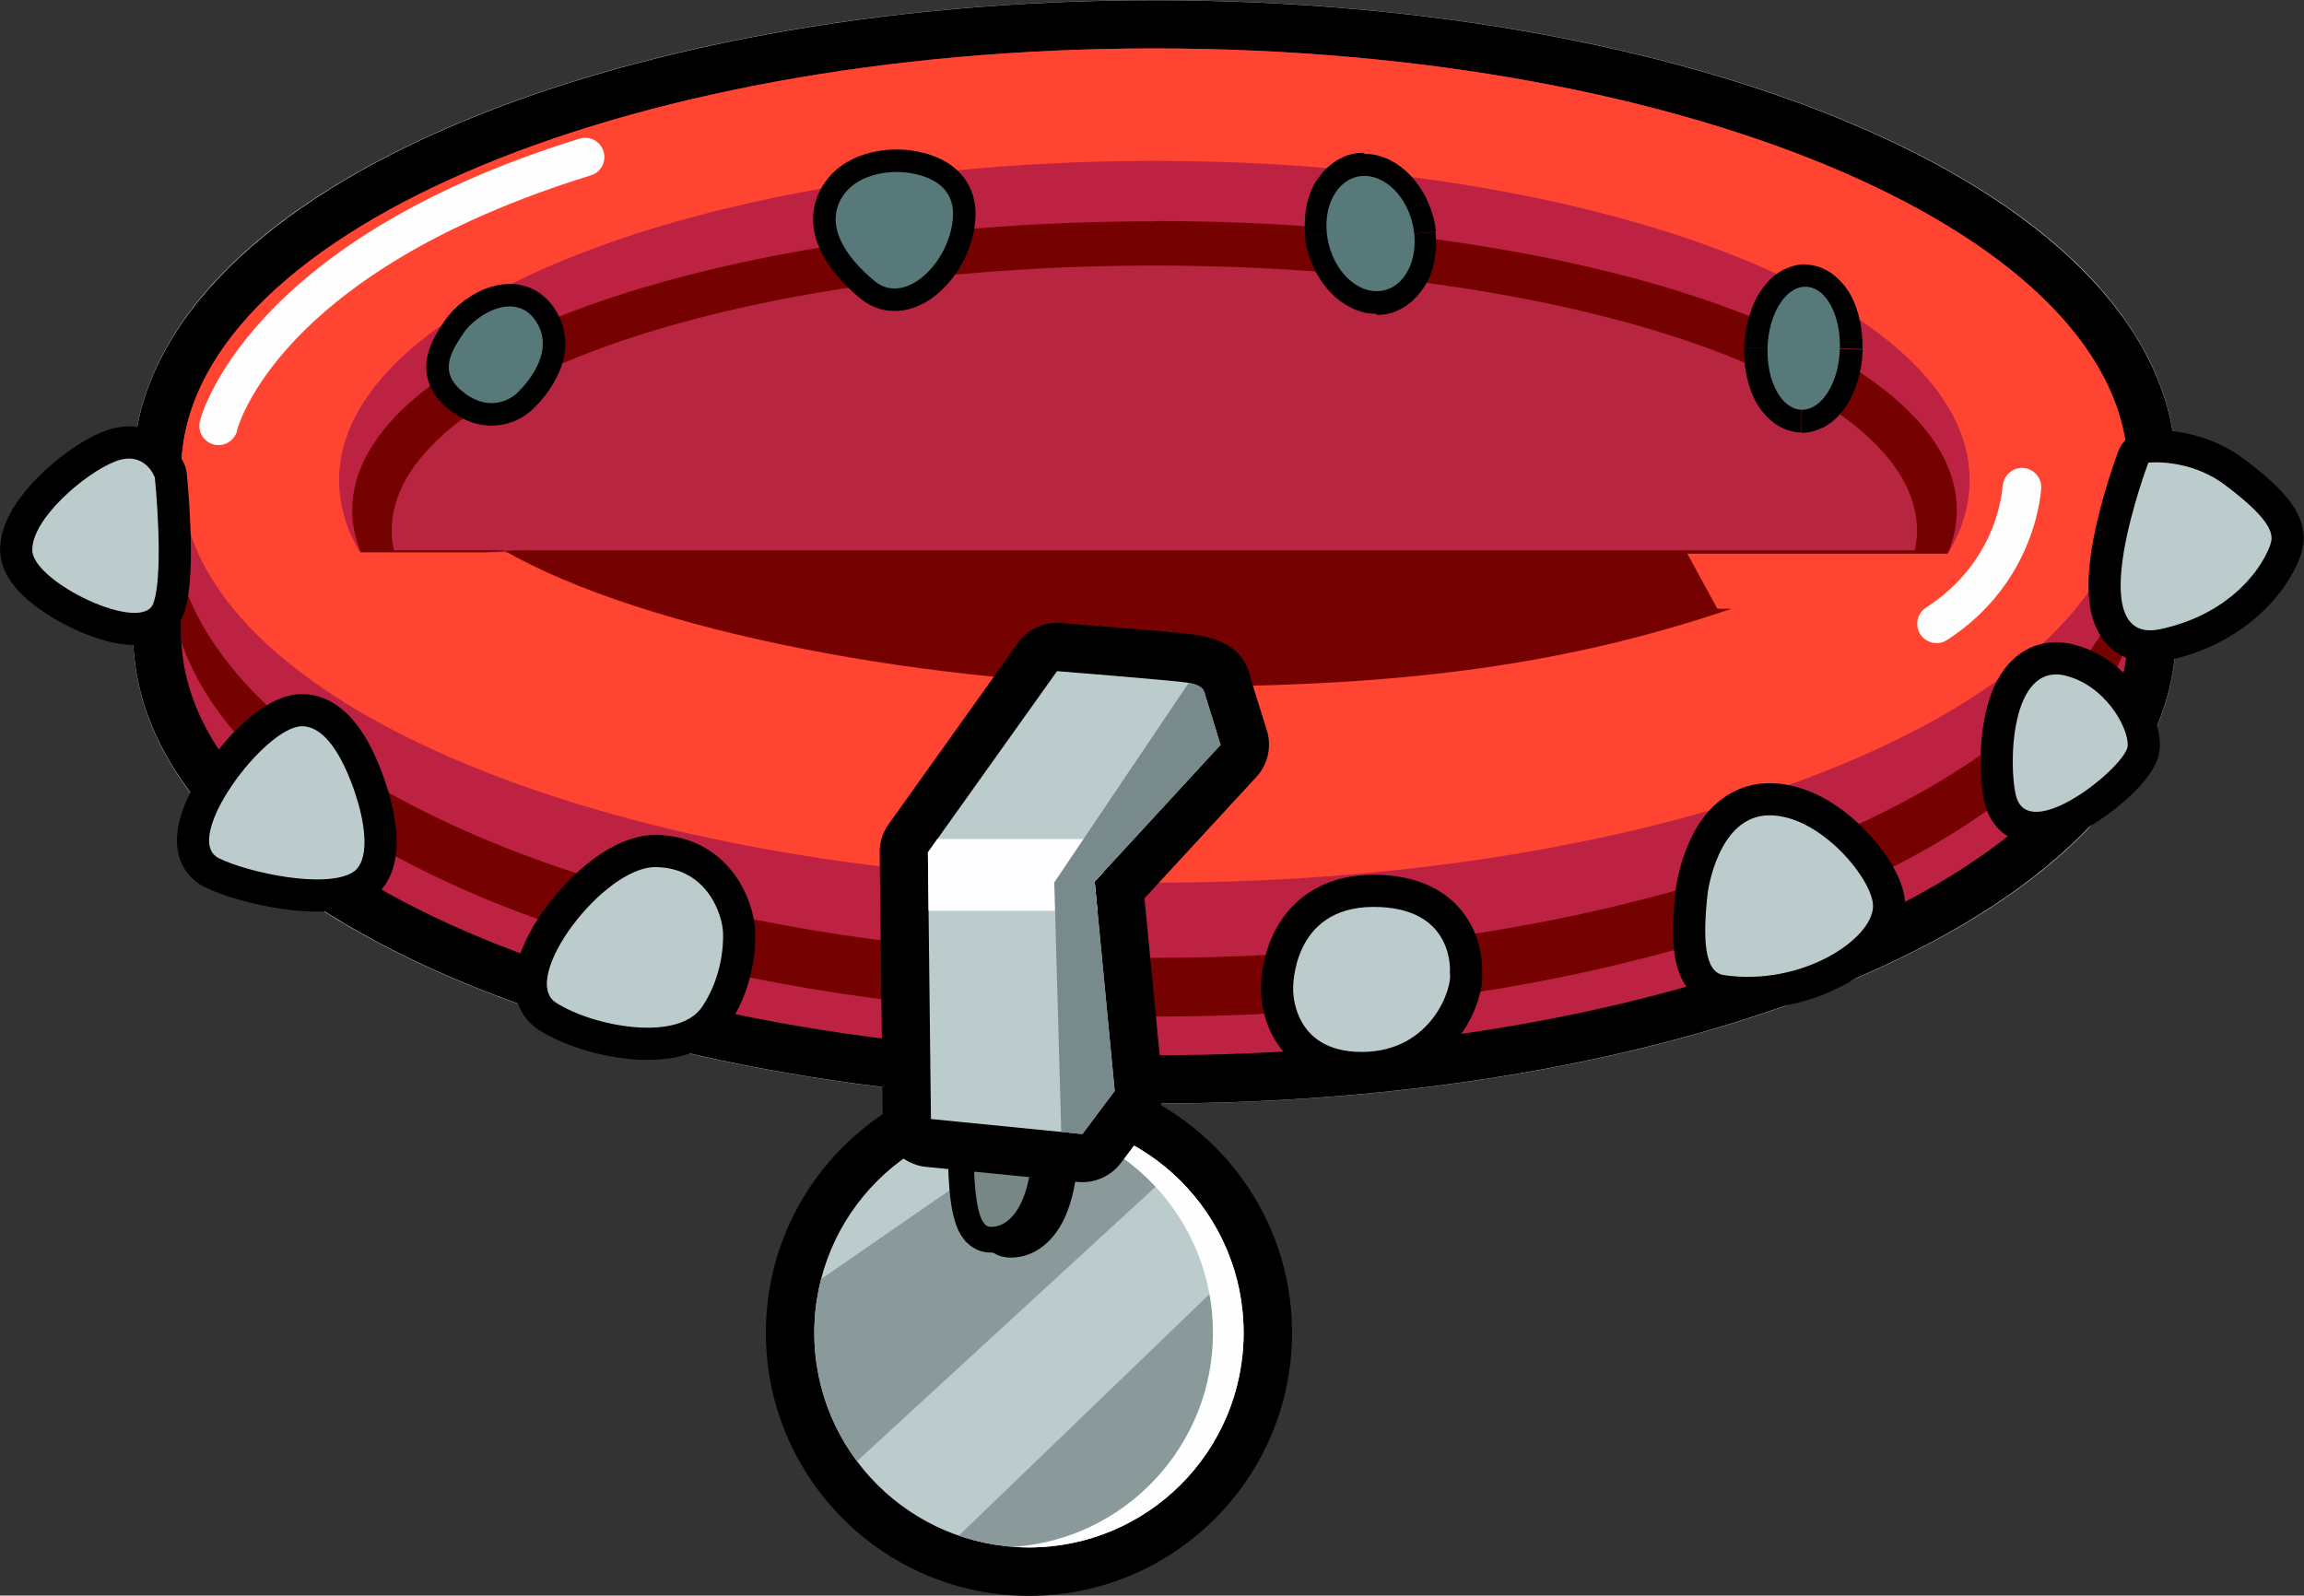 <?xml version="1.0" encoding="UTF-8"?>
<!DOCTYPE svg PUBLIC "-//W3C//DTD SVG 1.1//EN" "http://www.w3.org/Graphics/SVG/1.1/DTD/svg11.dtd">
<!-- Creator: CorelDRAW X6 -->
<svg xmlns="http://www.w3.org/2000/svg" xml:space="preserve" width="8.143in" height="5.64in" version="1.1" style="shape-rendering:geometricPrecision; text-rendering:geometricPrecision; image-rendering:optimizeQuality; fill-rule:evenodd; clip-rule:evenodd"
viewBox="0 0 8276 5732"
 xmlns:xlink="http://www.w3.org/1999/xlink">
 <rect x="0" y="0" width="8276" height="5732" fill="#333333" stroke="none"/>
 <defs>
  <style type="text/css">
   <![CDATA[
    .str2 {stroke:black;stroke-width:161.802;stroke-linecap:round;stroke-linejoin:round}
    .str0 {stroke:black;stroke-width:184.917;stroke-linecap:round;stroke-linejoin:round}
    .str3 {stroke:black;stroke-width:231.147;stroke-linecap:round;stroke-linejoin:round}
    .str1 {stroke:#BCCECE;stroke-width:346.722;stroke-linecap:round;stroke-linejoin:round}
    .fil4 {fill:none}
    .fil6 {fill:#F58634}
    .fil3 {fill:#FEFEFE}
    .fil14 {fill:#577979}
    .fil8 {fill:#750200}
    .fil5 {fill:#778786}
    .fil12 {fill:#788A8B}
    .fil2 {fill:#8A9A9B}
    .fil10 {fill:#B72540}
    .fil1 {fill:#BCCCCD}
    .fil7 {fill:#BD2242}
    .fil11 {fill:#FEFDFF}
    .fil9 {fill:#FF4532}
    .fil13 {fill:#FEFEFE;fill-rule:nonzero}
    .fil0 {fill:black;fill-rule:nonzero}
   ]]>
  </style>
   <clipPath id="id0">
    <path d="M3696 4017c426,0 771,345 771,771 0,426 -345,771 -771,771 -426,0 -771,-345 -771,-771 0,-426 345,-771 771,-771z"/>
   </clipPath>
   <clipPath id="id1">
    <path d="M7642 1729l0 506c1,13 1,26 1,39 0,838 -1565,1517 -3496,1517 -1931,0 -3496,-679 -3496,-1517l0 -583c0,-838 1565,-1517 3496,-1517 1931,0 3496,679 3496,1517 0,13 0,26 -1,39zm-3495 -636c1350,0 2491,372 2859,882 -368,510 -1509,882 -2859,882 -1350,0 -2491,-372 -2859,-882 368,-510 1509,-882 2859,-882z"/>
   </clipPath>
   <clipPath id="id2">
    <path d="M4384 2675l-54 -175c-5,-16 -3,-40 -75,-49 -72,-9 -458,-40 -458,-40l-464 651 11 958 544 54 116 -155 -72 -752 453 -492z"/>
   </clipPath>
 </defs>
 <g id="Layer_x0020_1">
  <path class="fil0" d="M3696 3843c261,0 497,106 668,277 171,171 277,407 277,668 0,261 -106,497 -277,668 -171,171 -407,277 -668,277 -261,0 -497,-106 -668,-277 -171,-171 -277,-407 -277,-668 0,-261 106,-497 277,-668 171,-171 407,-277 668,-277z"/>
  <path class="fil1" d="M3696 4017c426,0 771,345 771,771 0,426 -345,771 -771,771 -426,0 -771,-345 -771,-771 0,-426 345,-771 771,-771z"/>
  <g style="clip-path:url(#id0)">
   <g id="_607890192">
    <path id="1" class="fil2" d="M4777 4232l-1715 1653c0,0 1272,59 1454,59 183,0 512,-434 639,-649 127,-215 147,-753 130,-796 -16,-42 -509,-267 -509,-267zm-2354 727l2009 -1389 101 342 -1908 1754 -202 -708z"/>
    <path class="fil3" d="M3696 4017c426,0 771,345 771,771 0,426 -345,771 -771,771 -19,0 -37,-1 -55,-2 400,-28 716,-362 716,-769 0,-407 -316,-741 -716,-769 18,-1 37,-2 55,-2z"/>
   </g>
  </g>
  <path class="fil4" d="M3696 4017c426,0 771,345 771,771 0,426 -345,771 -771,771 -426,0 -771,-345 -771,-771 0,-426 345,-771 771,-771z"/>
  <g>
   <path class="fil4 str0" d="M3571 4059c0,0 -19,358 54,366 73,7 186,-88 149,-476 -37,-388 -203,110 -203,110z"/>
   <path id="1" class="fil5" d="M3571 4059c0,0 -19,358 54,366 73,7 186,-88 149,-476 -37,-388 -203,110 -203,110z"/>
  </g>
  <g>
   <path class="fil4 str0" d="M3500 4041c0,0 -19,358 54,366 73,7 186,-88 149,-476 -37,-388 -203,110 -203,110z"/>
   <path id="1" class="fil5" d="M3500 4041c0,0 -19,358 54,366 73,7 186,-88 149,-476 -37,-388 -203,110 -203,110z"/>
  </g>
  <g>
   <path class="fil4 str1" d="M7642 1729l0 506c1,13 1,26 1,39 0,838 -1565,1517 -3496,1517 -1931,0 -3496,-679 -3496,-1517l0 -583c0,-838 1565,-1517 3496,-1517 1931,0 3496,679 3496,1517 0,13 0,26 -1,39zm-3495 -636c1350,0 2491,372 2859,882 -368,510 -1509,882 -2859,882 -1350,0 -2491,-372 -2859,-882 368,-510 1509,-882 2859,-882z"/>
   <path id="1" class="fil6" d="M7642 1729l0 506c1,13 1,26 1,39 0,838 -1565,1517 -3496,1517 -1931,0 -3496,-679 -3496,-1517l0 -583c0,-838 1565,-1517 3496,-1517 1931,0 3496,679 3496,1517 0,13 0,26 -1,39zm-3495 -636c1350,0 2491,372 2859,882 -368,510 -1509,882 -2859,882 -1350,0 -2491,-372 -2859,-882 368,-510 1509,-882 2859,-882z"/>
  </g>
  <path class="fil0" d="M7815 1729l0 506c0,2 0,4 0,6l0 9c1,22 1,18 1,24 0,494 -431,928 -1129,1231 -654,284 -1552,459 -2540,459 -988,0 -1887,-175 -2540,-459 -698,-303 -1129,-737 -1129,-1231l0 -583c0,-494 431,-928 1129,-1231 654,-284 1552,-459 2540,-459 988,0 1887,175 2540,459 698,303 1129,737 1129,1231 0,6 0,2 -1,24l0 15 0 0zm-347 506l0 -506 0 0c0,-3 0,-6 0,-9l1 -15c0,-9 0,4 0,-15 0,-344 -351,-668 -919,-914 -611,-265 -1461,-429 -2404,-429 -943,0 -1792,164 -2404,429 -568,246 -919,570 -919,914l0 583c0,344 351,668 919,914 611,265 1461,429 2404,429 943,0 1792,-164 2404,-429 568,-246 919,-570 919,-914 0,-19 1,-6 0,-15l0 -2c-1,-7 -1,-15 -1,-22zm-3322 -1315c683,0 1317,94 1830,252 544,168 960,413 1169,702 46,63 42,147 -3,206 -210,287 -624,531 -1166,698 -513,158 -1147,252 -1830,252 -683,0 -1317,-94 -1830,-252 -544,-168 -960,-413 -1169,-702 -46,-63 -42,-147 3,-206 210,-287 624,-531 1166,-698 513,-158 1147,-252 1830,-252zm1729 583c-480,-148 -1078,-236 -1729,-236 -650,0 -1248,88 -1728,236 -402,124 -717,287 -904,473 186,185 501,349 904,473 480,148 1078,236 1728,236 650,0 1248,-88 1728,-236 402,-124 717,-287 904,-473 -186,-185 -501,-349 -904,-473z"/>
  <path class="fil7" d="M7642 1729l0 506c1,13 1,26 1,39 0,838 -1565,1517 -3496,1517 -1931,0 -3496,-679 -3496,-1517l0 -583c0,-838 1565,-1517 3496,-1517 1931,0 3496,679 3496,1517 0,13 0,26 -1,39zm-3495 -636c1350,0 2491,372 2859,882 -368,510 -1509,882 -2859,882 -1350,0 -2491,-372 -2859,-882 368,-510 1509,-882 2859,-882z"/>
  <g style="clip-path:url(#id1)">
   <g>
    <ellipse class="fil8" cx="4147" cy="2064" rx="3537" ry="1588"/>
    <ellipse class="fil7" cx="4147" cy="1853" rx="3529" ry="1588"/>
    <path class="fil9" d="M7642 1718c0,802 -1565,1453 -3495,1453 -1930,0 -3495,-650 -3495,-1453l0 -2330 6990 0 0 2330z"/>
    <path class="fil7" d="M4147 578c1617,0 2928,513 2928,1147 0,89 -26,176 -75,259l-5707 0c-49,-83 -75,-170 -75,-259 0,-633 1311,-1147 2928,-1147z"/>
    <path class="fil8" d="M4147 794c1592,0 2882,465 2882,1038 0,53 -11,106 -33,157l-935 0 108 198 51 0c-515,173 -1069,279 -1965,279 -896,0 -1939,-196 -2447,-490l47 0 -108 8 -451 0c-20,-49 -31,-100 -31,-151 0,-573 1290,-1038 2882,-1038z"/>
    <path class="fil10" d="M4147 954c1513,0 2739,426 2739,952 0,24 -3,47 -8,71l-5463 0c-5,-23 -8,-47 -8,-71 0,-526 1226,-952 2739,-952z"/>
   </g>
  </g>
  <path class="fil4" d="M7642 1729l0 506c1,13 1,26 1,39 0,838 -1565,1517 -3496,1517 -1931,0 -3496,-679 -3496,-1517l0 -583c0,-838 1565,-1517 3496,-1517 1931,0 3496,679 3496,1517 0,13 0,26 -1,39zm-3495 -636c1350,0 2491,372 2859,882 -368,510 -1509,882 -2859,882 -1350,0 -2491,-372 -2859,-882 368,-510 1509,-882 2859,-882z"/>
  <path class="fil0" d="M4497 2452l51 164c21,59 10,127 -36,176l-401 435 64 662c8,45 -2,93 -32,133l-116 155 0 0c-35,47 -93,75 -156,69l-544 -54 0 0c-87,-8 -155,-82 -156,-171l-11 -950c-2,-38 8,-77 32,-110l458 -642c33,-53 94,-86 160,-81 1,0 393,31 466,40 183,23 204,108 221,174 0,0 0,0 0,0l0 0z"/>
  <path class="fil0" d="M4496 2449l1 4 0 0c0,-1 -3,-9 -1,-4z"/>
  <path class="fil0" d="M4189 2630l-4 -13c-77,-7 -212,-19 -304,-26l-374 525 8 746 292 29 18 -24 -66 -685c-5,-51 13,-99 45,-134l0 0 386 -418z"/>
  <path class="fil1" d="M4384 2675l-54 -175c-5,-16 -3,-40 -75,-49 -72,-9 -458,-40 -458,-40l-464 651 11 958 544 54 116 -155 -72 -752 453 -492z"/>
  <g style="clip-path:url(#id2)">
   <g>
    <rect class="fil11" x="3172" y="3014" width="791" height="258"/>
    <path class="fil12" d="M4485 2284l-215 169 -483 717 29 1035c0,0 152,41 241,41 89,0 612,-832 647,-905 35,-73 105,-288 111,-411 6,-123 -330,-646 -330,-646z"/>
   </g>
  </g>
  <path class="fil4" d="M4384 2675l-54 -175c-5,-16 -3,-40 -75,-49 -72,-9 -458,-40 -458,-40l-464 651 11 958 544 54 116 -155 -72 -752 453 -492z"/>
  <path class="fil13" d="M852 1547c-10,37 -47,59 -84,50 -37,-10 -59,-47 -50,-84 0,-2 154,-641 1364,-1015 36,-11 75,9 86,46 11,36 -9,75 -46,86 -1135,351 -1270,916 -1271,917z"/>
  <path class="fil13" d="M7194 1747c2,-38 34,-68 72,-66 38,2 68,34 66,72 0,1 -13,336 -338,546 -32,21 -75,12 -96,-20 -21,-32 -12,-75 20,-96 265,-171 275,-435 275,-436z"/>
  <g>
   <path class="fil4 str2" d="M1854 1415c0,0 -77,74 -180,1 -103,-73 -57,-148 -10,-218 46,-70 195,-159 266,-36 72,123 -76,253 -76,253z"/>
   <path id="1" class="fil14" d="M1854 1415c0,0 -77,74 -180,1 -103,-73 -57,-148 -10,-218 46,-70 195,-159 266,-36 72,123 -76,253 -76,253z"/>
  </g>
  <g>
   <path class="fil4 str2" d="M3230 618c0,0 203,0 193,161 -9,161 -170,322 -281,231 -110,-91 -179,-203 -117,-302 62,-99 204,-90 204,-90z"/>
   <path id="1" class="fil14" d="M3230 618c0,0 203,0 193,161 -9,161 -170,322 -281,231 -110,-91 -179,-203 -117,-302 62,-99 204,-90 204,-90z"/>
  </g>
  <g>
   <path class="fil0" d="M5160 831l-161 17 0 0 -1 -8 -1 -8 -2 -7 -2 -7 -2 -7 -2 -7 -2 -7 -3 -7 -3 -6 -3 -6 -3 -6 -3 -6 -4 -5 -4 -5 -4 -5 -4 -5 -4 -4 -4 -4 -4 -4 -4 -3 -4 -3 -4 -3 -4 -2 -4 -2 -4 -2 -3 -1 -3 -1 -3 -1 -3 -1 -3 0 -3 0 -3 0 0 -162 13 0 13 1 13 2 13 3 12 4 12 4 12 5 11 6 11 6 11 7 10 7 10 8 10 8 9 9 9 9 8 9 8 10 8 10 7 10 7 11 7 11 6 11 6 12 5 12 5 12 5 12 4 13 4 13 3 13 3 13 2 14 2 14 0 0zm-215 297l0 -162 0 0 3 0 2 0 2 0 2 -1 2 -1 2 -1 2 -1 2 -1 2 -1 2 -2 2 -2 2 -2 2 -2 2 -3 2 -3 2 -3 2 -4 2 -4 2 -4 2 -5 2 -5 2 -5 2 -6 1 -6 1 -6 1 -6 1 -7 0 -7 0 -7 0 -7 0 -7 -1 -8 161 -17 1 14 1 14 0 14 0 13 -1 13 -1 13 -2 13 -2 13 -3 13 -3 12 -4 12 -4 12 -5 12 -6 11 -6 11 -7 11 -7 10 -8 10 -8 10 -9 9 -9 9 -10 8 -10 8 -11 7 -11 6 -12 6 -12 5 -13 4 -13 3 -13 2 -13 1 -13 0 0 0zm-260 -279l161 -17 0 0 1 8 1 8 2 7 2 7 2 7 2 7 2 7 3 7 3 6 3 6 3 6 3 6 4 5 4 5 4 5 4 5 4 4 4 4 4 4 4 3 4 3 4 3 4 2 4 2 4 2 3 1 3 1 3 1 3 1 3 0 3 0 3 0 0 162 -13 0 -13 -1 -13 -2 -13 -3 -12 -4 -12 -4 -12 -5 -11 -6 -11 -6 -11 -7 -10 -7 -10 -8 -10 -8 -9 -9 -9 -9 -8 -9 -8 -10 -8 -10 -7 -10 -7 -11 -7 -11 -6 -11 -6 -12 -5 -12 -5 -12 -5 -12 -4 -13 -4 -13 -3 -13 -3 -13 -2 -14 -2 -14 0 0zm215 -297l0 162 0 0 -3 0 -2 0 -2 0 -2 1 -2 1 -2 1 -2 1 -2 1 -2 1 -2 2 -2 2 -2 2 -2 2 -2 3 -2 3 -2 3 -2 4 -2 4 -2 4 -2 5 -2 5 -2 5 -2 6 -1 6 -1 6 -1 6 -1 7 0 7 0 7 0 7 0 7 1 8 -161 17 -1 -14 -1 -14 0 -14 0 -13 1 -13 1 -13 2 -13 2 -13 3 -13 3 -12 4 -12 4 -12 5 -12 5 -11 6 -11 7 -11 7 -10 8 -10 8 -10 9 -9 9 -9 10 -8 10 -8 11 -7 11 -6 12 -6 12 -5 13 -4 13 -3 13 -2 13 -1 13 0 0 0z"/>
   <path id="1" class="fil14" d="M4901 632c87,0 167,93 179,207 12,114 -48,207 -135,207 -87,0 -167,-93 -179,-207 -12,-114 48,-207 135,-207z"/>
  </g>
  <g>
   <path class="fil0" d="M6689 1254l-162 -5 0 0 0 -9 0 -9 0 -9 -1 -8 -1 -8 -1 -8 -1 -8 -2 -8 -2 -7 -2 -7 -2 -7 -2 -6 -2 -6 -2 -5 -2 -5 -3 -5 -3 -4 -2 -4 -2 -3 -2 -3 -2 -2 -2 -2 -2 -2 -2 -1 -1 -1 -1 -1 -1 0 0 0 0 0 0 0 0 0 0 0 0 -161 14 1 13 2 13 3 13 4 12 5 12 6 11 6 10 7 10 8 9 8 9 9 8 9 8 9 7 10 7 10 6 10 6 11 5 11 5 11 4 11 4 12 4 12 3 12 3 12 3 13 2 13 2 13 1 13 1 13 1 13 0 14 0 14 0 0zm-217 299l0 -161 0 0 0 0 0 0 0 0 0 0 1 0 1 0 1 -1 2 -1 2 -1 2 -2 2 -2 3 -3 3 -3 3 -4 3 -4 3 -4 3 -5 3 -5 3 -6 3 -6 3 -6 2 -7 2 -7 2 -7 2 -8 2 -8 2 -8 1 -8 1 -8 1 -9 1 -9 0 -9 162 5 -1 14 -1 14 -1 13 -2 13 -2 13 -3 13 -3 13 -3 12 -4 12 -4 12 -4 12 -5 12 -5 11 -5 11 -6 11 -6 10 -7 10 -7 10 -7 9 -8 9 -8 9 -9 8 -9 8 -10 7 -10 7 -11 6 -12 5 -12 5 -13 4 -13 3 -13 2 -14 1 0 0zm-205 -304l162 5 0 0 0 9 0 9 0 9 1 8 1 8 1 8 1 8 2 8 2 7 2 7 2 7 2 6 2 6 2 6 2 5 2 5 3 4 2 4 2 3 2 3 2 2 2 2 2 2 2 1 1 1 1 1 1 0 0 0 0 0 0 0 0 0 0 0 0 161 -14 -1 -13 -2 -13 -3 -13 -4 -12 -5 -12 -6 -11 -6 -10 -7 -10 -8 -9 -8 -9 -9 -8 -9 -8 -9 -7 -10 -7 -10 -6 -10 -6 -11 -5 -11 -5 -11 -4 -11 -4 -12 -4 -12 -3 -12 -3 -12 -3 -13 -2 -13 -2 -13 -1 -13 -1 -13 -1 -13 0 -14 0 -14 0 0zm217 -299l0 161 0 0 0 0 0 0 0 0 0 0 -1 0 -1 0 -1 1 -2 1 -2 1 -2 2 -2 2 -3 3 -3 3 -3 4 -3 4 -3 5 -3 5 -3 5 -3 6 -3 6 -3 6 -2 7 -2 7 -2 7 -2 8 -2 8 -2 8 -1 8 -1 8 -1 9 -1 9 0 9 -162 -5 1 -14 1 -14 1 -13 2 -13 2 -13 3 -13 3 -13 3 -12 4 -12 4 -12 4 -12 5 -12 5 -11 5 -11 6 -11 6 -10 7 -10 7 -10 7 -9 8 -9 8 -9 9 -8 9 -8 10 -7 10 -7 11 -6 12 -5 12 -5 13 -4 13 -3 13 -2 14 -1 0 0z"/>
   <path id="1" class="fil14" d="M6485 1030c72,0 127,99 124,221 -3,122 -64,221 -136,221 -72,0 -127,-99 -124,-221 3,-122 64,-221 136,-221z"/>
  </g>
  <g>
   <path class="fil4 str3" d="M7717 1662c0,0 146,-17 275,80 129,97 173,156 167,199 -6,43 -103,255 -398,319 -295,64 -44,-598 -44,-598z"/>
   <path id="1" class="fil1" d="M7717 1662c0,0 146,-17 275,80 129,97 173,156 167,199 -6,43 -103,255 -398,319 -295,64 -44,-598 -44,-598z"/>
  </g>
  <g>
   <path class="fil4 str3" d="M7418 2427c139,33 226,180 225,251 -1,71 -358,362 -402,179 -26,-107 -21,-477 178,-430z"/>
   <path id="1" class="fil1" d="M7418 2427c139,33 226,180 225,251 -1,71 -358,362 -402,179 -26,-107 -21,-477 178,-430z"/>
  </g>
  <g>
   <path class="fil4 str3" d="M6134 3208c0,0 35,-278 221,-279 186,-1 375,235 373,327 -2,118 -256,288 -536,247 -71,-10 -76,-133 -58,-295z"/>
   <path id="1" class="fil1" d="M6134 3208c0,0 35,-278 221,-279 186,-1 375,235 373,327 -2,118 -256,288 -536,247 -71,-10 -76,-133 -58,-295z"/>
  </g>
  <g>
   <path class="fil4 str3" d="M5208 3496c0,0 22,-238 -274,-238 -296,0 -289,294 -289,294 0,0 -8,227 246,227 255,0 327,-236 317,-282z"/>
   <path id="1" class="fil1" d="M5208 3496c0,0 22,-238 -274,-238 -296,0 -289,294 -289,294 0,0 -8,227 246,227 255,0 327,-236 317,-282z"/>
  </g>
  <g>
   <path class="fil4 str3" d="M2597 3349c-2,-58 -53,-231 -241,-234 -188,-3 -492,401 -359,487 134,86 439,143 525,15 86,-128 75,-268 75,-268z"/>
   <path id="1" class="fil1" d="M2597 3349c-2,-58 -53,-231 -241,-234 -188,-3 -492,401 -359,487 134,86 439,143 525,15 86,-128 75,-268 75,-268z"/>
  </g>
  <g>
   <path class="fil4 str3" d="M1291 2901c0,0 -73,-294 -207,-292 -134,2 -435,406 -298,474 105,52 382,111 481,51 49,-30 53,-122 24,-233z"/>
   <path id="1" class="fil1" d="M1291 2901c0,0 -73,-294 -207,-292 -134,2 -435,406 -298,474 105,52 382,111 481,51 49,-30 53,-122 24,-233z"/>
  </g>
  <g>
   <path class="fil4 str3" d="M555 1713c0,0 -35,-97 -142,-55 -107,42 -299,205 -297,319 2,114 395,303 435,190 40,-113 5,-454 5,-454z"/>
   <path id="1" class="fil1" d="M555 1713c0,0 -35,-97 -142,-55 -107,42 -299,205 -297,319 2,114 395,303 435,190 40,-113 5,-454 5,-454z"/>
  </g>
 </g>
</svg>
